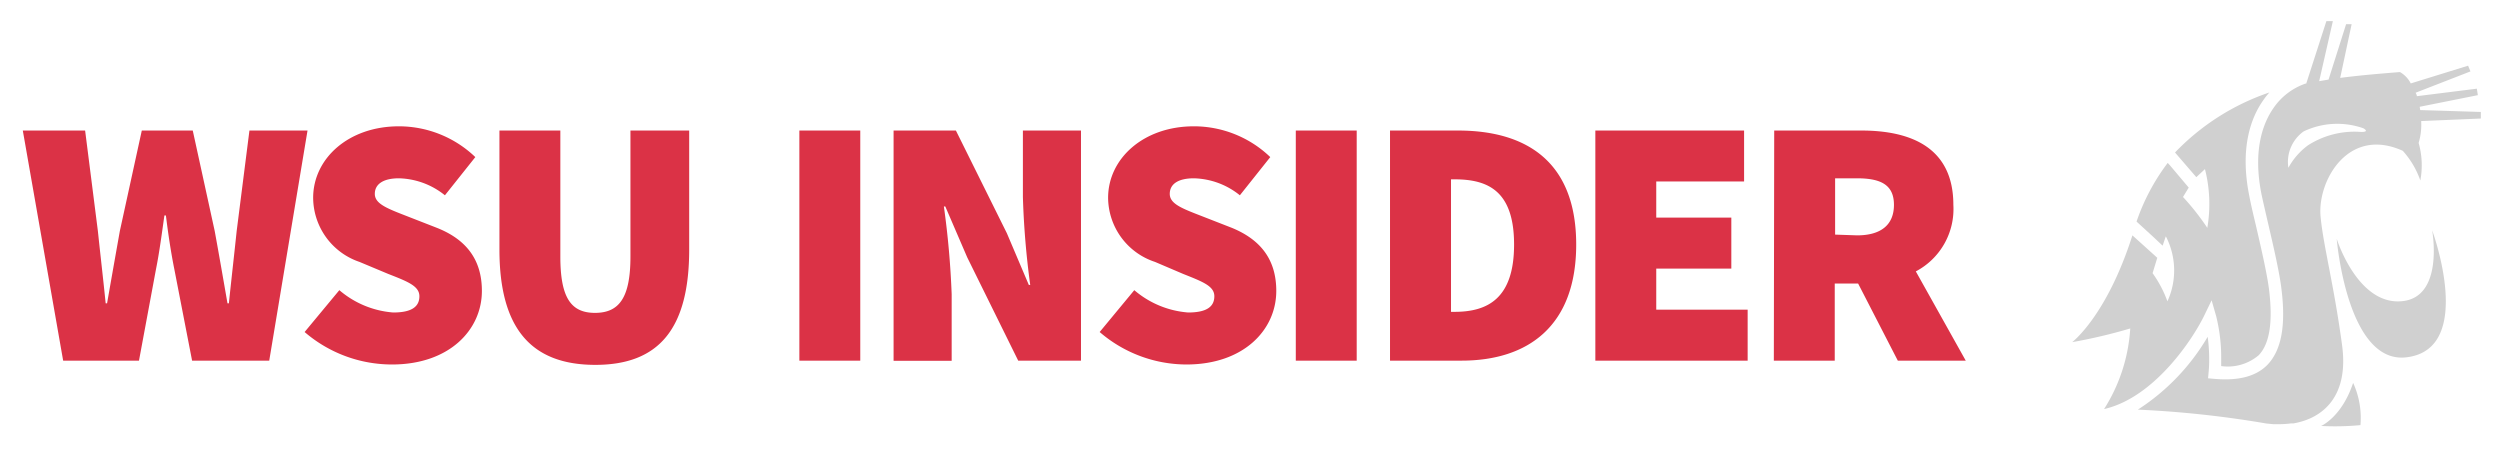 <svg xmlns="http://www.w3.org/2000/svg" viewBox="0 0 266.4 48.71">
	<g fill="#d0d0d0">
		<path d="M247.34 45.39s2.2-.94 3.41-4.59a9 9 0 0 1 .78 4.5 28.55 28.55 0 0 1-4.19.09zM256.55 38.06C250.11 39 249 25.45 249 25.45s2.16 6.91 6.76 6.66c4.76-.24 3.41-7.57 3.41-7.57s4.63 12.52-2.62 13.52zM227 35a56.06 56.06 0 0 1-6.19 1.46s3.68-2.78 6.42-11.38l2.65 2.39-.5 1.64a12.34 12.34 0 0 1 1.58 3 7.9 7.9 0 0 0-.17-6.93l-.34 1-1-.94-1.78-1.63a22.33 22.33 0 0 1 3.32-6.25l.24.26 2 2.37-.61 1a26.07 26.07 0 0 1 2.59 3.29 15 15 0 0 0-.25-6.26l-.92.86-2.27-2.63a25.08 25.08 0 0 1 10.06-6.4 7.36 7.36 0 0 0-.64.81c-1.27 1.78-2.55 5-1.51 10.19.15.82.43 2 .71 3.18.55 2.37 1.17 5.06 1.39 6.75.44 3.53.08 5.84-1.09 7.07a5.09 5.09 0 0 1-4 1.16v-.84a18.17 18.17 0 0 0-.53-4.46l-.49-1.71-.77 1.59c-1.21 2.52-5.33 8.78-10.69 10A18.06 18.06 0 0 0 227 35z"/>
		<path d="M257.9 11.73l-.06-.35 6.2-1.24-.11-.69-6.39.8c0-.12-.08-.25-.13-.37l5.84-2.27L263 7l-6.11 1.89a2.87 2.87 0 0 0-1.15-1.21c-2.33.18-4.44.37-6.37.62l1.22-5.72H250l-1.87 5.9-1 .17 1.46-6.4h-.69l-2.15 6.66h-.08a6.82 6.82 0 0 0-3.39 2.58c-1.11 1.58-2.24 4.45-1.3 9.19.17.79.43 1.92.71 3.13.56 2.4 1.19 5.13 1.41 6.89.51 4 0 6.59-1.45 8.14-1.21 1.26-3.08 1.76-5.7 1.53l-.66-.06.06-.65a13.45 13.45 0 0 0 .06-1.4 17.79 17.79 0 0 0-.16-2.37 23.2 23.2 0 0 1-7.44 7.76 110.34 110.34 0 0 1 13.7 1.48l.73.07h.25a10.72 10.72 0 0 0 1.63-.08h.26c3.18-.55 5.93-2.9 5.19-8.35-.87-6.47-2-10.59-2.29-13.7-.35-3.78 2.93-9.64 8.76-7a9.27 9.27 0 0 1 1.87 3.16 8.73 8.73 0 0 0-.18-4 6.72 6.72 0 0 0 .27-2.33l6.36-.27v-.7zm-6.46 2.32a9.16 9.16 0 0 0-5.51 1.44 7.33 7.33 0 0 0-2.08 2.39 4 4 0 0 1 1.63-3.88 8.35 8.35 0 0 1 6.36-.33c.56.33.16.42-.4.38z"/>
	</g>
	<path fill="#db3246" d="M2.43 13.91h6.64l1.36 10.71c.27 2.57.57 5.13.83 7.7h.15c.45-2.57.91-5.17 1.36-7.7l2.34-10.71h5.43l2.34 10.71c.45 2.46.91 5.1 1.36 7.7h.15c.27-2.6.57-5.21.83-7.7l1.36-10.71h6.19l-4.08 24.52h-8.22l-1.89-9.73c-.38-1.89-.68-3.93-.9-5.74h-.16c-.26 1.81-.52 3.85-.9 5.74l-1.81 9.73H6.73zM32.46 35.38l3.7-4.46a10 10 0 0 0 5.74 2.38c2 0 2.79-.64 2.79-1.73s-1.25-1.57-3.32-2.38l-3.06-1.28a7.26 7.26 0 0 1-4.94-6.83c0-4.19 3.77-7.62 9.13-7.62a11.77 11.77 0 0 1 8.15 3.28l-3.24 4.07A8.09 8.09 0 0 0 42.5 19c-1.58 0-2.56.57-2.56 1.66s1.39 1.58 3.62 2.45l3 1.17c3.05 1.21 4.79 3.32 4.79 6.72 0 4.15-3.47 7.84-9.58 7.84a14.26 14.26 0 0 1-9.31-3.46zM53.22 26.59V13.91h6.49v13.43c0 4.38 1.13 6 3.69 6s3.78-1.58 3.78-6V13.91h6.26v12.68c0 8.37-3.17 12.29-10 12.29S53.22 35 53.22 26.59zM85.18 13.91h6.49v24.52h-6.49zM95.22 13.91h6.64l5.43 10.94 2.34 5.51h.15A88.54 88.54 0 0 1 109 21v-7.09h6.19v24.52h-6.69l-5.43-11-2.34-5.43h-.15a92.26 92.26 0 0 1 .83 9.36v7.09h-6.19zM117.18 35.38l3.69-4.46a10 10 0 0 0 5.74 2.38c2 0 2.79-.64 2.79-1.73s-1.24-1.55-3.32-2.38l-3-1.28a7.25 7.25 0 0 1-5-6.83c0-4.19 3.78-7.62 9.13-7.62a11.75 11.75 0 0 1 8.15 3.28l-3.24 4.07a8.09 8.09 0 0 0-4.91-1.81c-1.58 0-2.56.56-2.56 1.66s1.39 1.58 3.62 2.45l3 1.17c3.04 1.25 4.73 3.36 4.73 6.72 0 4.15-3.47 7.84-9.58 7.84a14.21 14.21 0 0 1-9.24-3.46zM138.08 13.91h6.49v24.52h-6.49zM148.12 13.91h7.24c7.47 0 12.6 3.47 12.6 12.15s-5.13 12.37-12.22 12.37h-7.62zM155 33.23c3.55 0 6.34-1.44 6.34-7.17s-2.79-6.95-6.34-6.95h-.38v14.12zM170 13.91h15.85v5.43h-9.36v3.85h8v5.43h-8V33h9.74v5.43H170zM189.06 13.91h9.28c5.29 0 9.81 1.81 9.81 7.92a7.51 7.51 0 0 1-4 7.09l5.32 9.51h-7.24L198 30.21h-2.49v8.22h-6.49zm8.83 11.17c2.57 0 3.93-1.14 3.93-3.25S200.46 19 197.89 19h-2.34v6z"/>
</svg>
